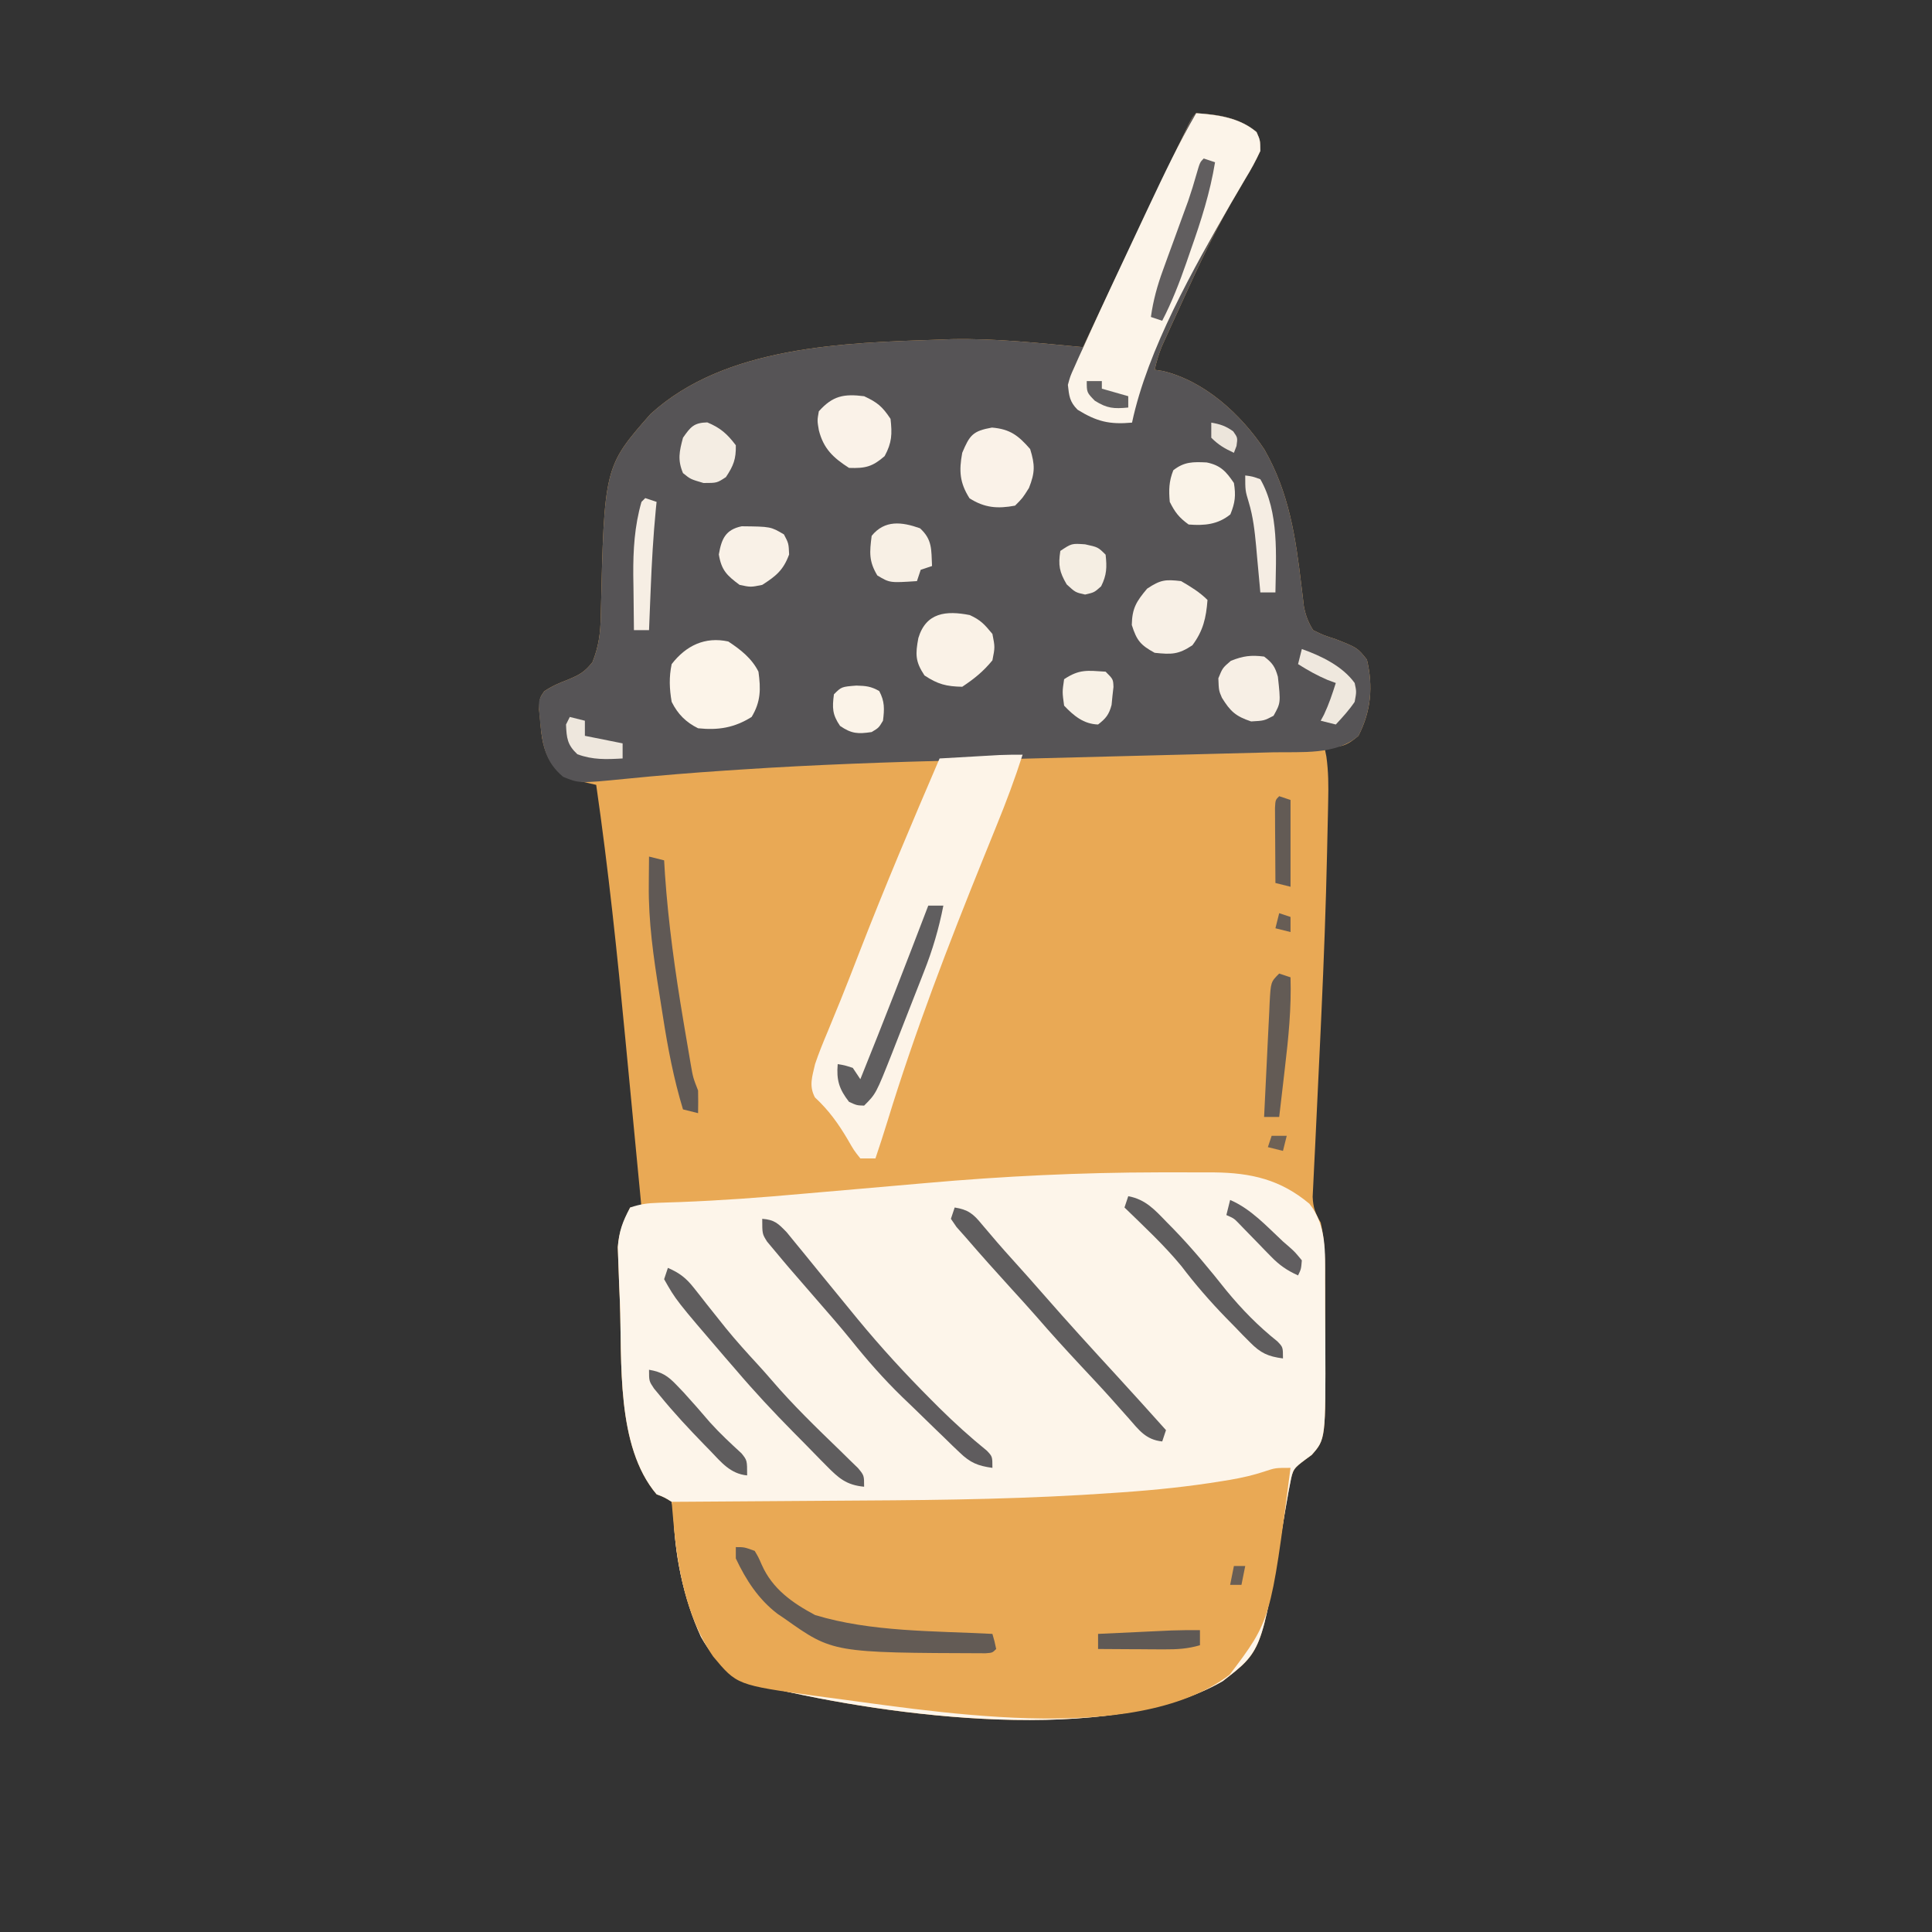 <?xml version="1.0" encoding="UTF-8"?>
<svg version="1.1" xmlns="http://www.w3.org/2000/svg" width="512" height="512">
<rect width="100%" height="100%" fill="#333333" stroke="none"/>
<path d="M0 0 C5.68 0.299 11.524 1.204 16 5 C16.969 7.184 16.969 7.184 17 10 C15.792 12.603 14.558 14.886 13.062 17.312 C12.216 18.752 11.372 20.194 10.531 21.637 C10.103 22.367 9.675 23.097 9.234 23.849 C3.712 33.472 -0.825 43.671 -5.438 53.75 C-5.875 54.703 -6.313 55.657 -6.763 56.639 C-7.17 57.537 -7.577 58.435 -7.996 59.359 C-8.359 60.158 -8.722 60.957 -9.095 61.78 C-9.937 63.844 -10.524 65.826 -11 68 C-10.292 68.104 -9.585 68.209 -8.855 68.316 C2.27 70.98 11.884 79.819 18.07 89.109 C24.684 100.676 26.363 112.4 27.911 125.435 C28.024 126.354 28.137 127.272 28.254 128.219 C28.35 129.043 28.446 129.867 28.545 130.717 C29.029 133.147 29.679 134.905 31 137 C33.756 138.353 33.756 138.353 36.938 139.375 C42.724 141.655 42.724 141.655 45.25 144.812 C46.927 151.942 46.358 158.443 43 165 C39.672 167.816 38.429 168 34 168 C34.165 168.821 34.331 169.642 34.501 170.488 C35.06 174.422 35.076 178.229 34.984 182.188 C34.969 183.011 34.953 183.834 34.937 184.682 C34.882 187.455 34.816 190.227 34.75 193 C34.719 194.444 34.719 194.444 34.687 195.917 C34.378 210.113 33.838 224.293 33.191 238.477 C33.119 240.073 33.047 241.67 32.975 243.267 C32.65 250.432 32.316 257.597 31.956 264.76 C31.807 267.766 31.666 270.772 31.528 273.778 C31.46 275.19 31.389 276.602 31.314 278.014 C31.21 279.959 31.121 281.905 31.032 283.85 C30.978 284.946 30.923 286.042 30.867 287.171 C31.004 290.08 31.555 291.524 33 294 C34.151 299.023 34.161 303.974 34.168 309.098 C34.171 309.968 34.175 310.839 34.178 311.736 C34.183 313.576 34.185 315.416 34.185 317.256 C34.187 320.029 34.206 322.803 34.225 325.576 C34.311 351.383 34.311 351.383 30.614 355.57 C30.081 355.959 29.549 356.349 29 356.75 C25.798 359.152 25.61 359.349 24.926 362.977 C24.769 363.781 24.613 364.585 24.452 365.414 C24.303 366.267 24.154 367.121 24 368 C23.852 368.843 23.704 369.686 23.552 370.555 C23.25 372.32 22.952 374.086 22.657 375.853 C17.279 407.621 17.279 407.621 6.992 415.547 C-22.889 432.767 -81.38 424.805 -113.375 417.188 C-121.979 414.683 -126.835 411.622 -131.25 403.75 C-136.008 393.338 -138.39 381.396 -138.531 369.969 C-138.686 369.319 -138.841 368.669 -139 368 C-140.887 366.819 -140.887 366.819 -143 366 C-153.818 353.216 -152.114 330.8 -152.725 314.983 C-152.783 313.504 -152.846 312.026 -152.914 310.548 C-153.008 308.444 -153.079 306.34 -153.145 304.234 C-153.189 303.009 -153.234 301.785 -153.281 300.522 C-152.949 296.354 -151.826 293.733 -150 290 C-149.01 290 -148.02 290 -147 290 C-147.967 279.826 -148.941 269.653 -149.922 259.48 C-150.378 254.753 -150.831 250.025 -151.28 245.297 C-153.418 222.796 -155.766 200.374 -159 178 C-160.907 177.563 -160.907 177.563 -162.852 177.117 C-166.64 176.249 -168.581 175.164 -171 172 C-173.099 168.559 -173.472 165.426 -173.812 161.438 C-173.922 160.302 -174.032 159.166 -174.145 157.996 C-174 155 -174 155 -172.793 153.215 C-170.761 151.838 -168.796 150.99 -166.5 150.125 C-163.401 148.807 -162.149 148.186 -160 145.5 C-158.331 141.328 -157.867 137.763 -157.789 133.266 C-156.873 93.701 -156.873 93.701 -144.625 79.75 C-124.847 61.632 -93.276 60.844 -68 60 C-66.909 59.959 -65.819 59.917 -64.695 59.875 C-53.093 59.652 -41.54 60.93 -30 62 C-29.548 61.04 -29.096 60.081 -28.63 59.092 C-13.498 26.982 -13.498 26.982 -6 11.312 C-5.254 9.748 -5.254 9.748 -4.493 8.153 C-4.042 7.211 -3.59 6.27 -3.125 5.301 C-2.736 4.488 -2.346 3.675 -1.945 2.837 C-1 1 -1 1 0 0 Z " fill="#E9A955" transform="translate(317,30)"/>
<path d="M0 0 C1.041 -0.004 2.082 -0.007 3.155 -0.011 C6.125 -0.016 9.093 -0.006 12.062 0.012 C12.936 0.011 13.809 0.01 14.709 0.009 C24.573 0.121 32.317 1.888 40 8.312 C44.64 14.112 44.158 21.32 44.168 28.41 C44.171 29.281 44.175 30.152 44.178 31.049 C44.183 32.888 44.185 34.728 44.185 36.568 C44.187 39.342 44.206 42.115 44.225 44.889 C44.311 70.696 44.311 70.696 40.614 74.882 C39.815 75.466 39.815 75.466 39 76.062 C35.798 78.464 35.61 78.661 34.926 82.289 C34.691 83.496 34.691 83.496 34.452 84.727 C34.228 86.007 34.228 86.007 34 87.312 C33.852 88.156 33.704 88.999 33.552 89.867 C33.25 91.633 32.952 93.399 32.657 95.165 C27.279 126.934 27.279 126.934 16.992 134.859 C-12.889 152.079 -71.38 144.118 -103.375 136.5 C-111.979 133.995 -116.835 130.935 -121.25 123.062 C-126.008 112.651 -128.39 100.708 -128.531 89.281 C-128.686 88.632 -128.841 87.982 -129 87.312 C-130.887 86.132 -130.887 86.132 -133 85.312 C-143.818 72.528 -142.114 50.112 -142.725 34.295 C-142.783 32.817 -142.846 31.338 -142.914 29.86 C-143.008 27.756 -143.079 25.652 -143.145 23.547 C-143.189 22.322 -143.234 21.097 -143.281 19.835 C-142.942 15.582 -142.022 13.059 -140 9.312 C-137.214 8.384 -135.354 8.151 -132.462 8.062 C-131.55 8.03 -130.637 7.998 -129.697 7.965 C-128.219 7.916 -128.219 7.916 -126.711 7.867 C-115.947 7.457 -105.253 6.669 -94.527 5.698 C-89.416 5.239 -84.304 4.806 -79.191 4.367 C-73.335 3.863 -67.479 3.357 -61.625 2.833 C-41.067 1.005 -20.644 0.029 0 0 Z " fill="#FDF5EA" transform="translate(307,310.688)"/>
<path d="M0 0 C5.68 0.299 11.524 1.204 16 5 C16.969 7.184 16.969 7.184 17 10 C15.792 12.603 14.558 14.886 13.062 17.312 C12.216 18.752 11.372 20.194 10.531 21.637 C10.103 22.367 9.675 23.097 9.234 23.849 C3.712 33.472 -0.825 43.671 -5.438 53.75 C-5.875 54.703 -6.313 55.657 -6.763 56.639 C-7.17 57.537 -7.577 58.435 -7.996 59.359 C-8.359 60.158 -8.722 60.957 -9.095 61.78 C-9.937 63.844 -10.524 65.826 -11 68 C-10.292 68.104 -9.585 68.209 -8.855 68.316 C2.27 70.98 11.884 79.819 18.07 89.109 C24.684 100.676 26.363 112.4 27.911 125.435 C28.024 126.354 28.137 127.272 28.254 128.219 C28.35 129.043 28.446 129.867 28.545 130.717 C29.029 133.147 29.679 134.905 31 137 C33.756 138.353 33.756 138.353 36.938 139.375 C42.724 141.655 42.724 141.655 45.25 144.812 C46.933 151.964 46.338 158.418 43 165 C37.173 170.18 27.681 169.202 20.305 169.373 C19.25 169.401 18.195 169.429 17.108 169.457 C13.626 169.548 10.143 169.633 6.66 169.719 C4.217 169.782 1.773 169.845 -0.671 169.909 C-7.114 170.077 -13.557 170.239 -20.001 170.401 C-30.251 170.659 -40.501 170.922 -50.751 171.188 C-54.295 171.279 -57.84 171.367 -61.384 171.455 C-81.146 171.955 -100.899 172.627 -120.625 173.938 C-121.921 174.022 -123.217 174.106 -124.553 174.193 C-133.429 174.786 -142.288 175.5 -151.139 176.39 C-163.505 177.612 -163.505 177.612 -167.75 175.875 C-172.585 171.846 -173.244 167.343 -173.875 161.312 C-174.391 155.574 -174.391 155.574 -172.789 153.223 C-170.759 151.836 -168.8 150.991 -166.5 150.125 C-163.401 148.807 -162.149 148.186 -160 145.5 C-158.331 141.328 -157.867 137.763 -157.789 133.266 C-156.873 93.701 -156.873 93.701 -144.625 79.75 C-124.847 61.632 -93.276 60.844 -68 60 C-66.909 59.959 -65.819 59.917 -64.695 59.875 C-53.093 59.652 -41.54 60.93 -30 62 C-29.548 61.04 -29.096 60.081 -28.63 59.092 C-13.498 26.982 -13.498 26.982 -6 11.312 C-5.254 9.748 -5.254 9.748 -4.493 8.153 C-4.042 7.211 -3.59 6.27 -3.125 5.301 C-2.736 4.488 -2.346 3.675 -1.945 2.837 C-1 1 -1 1 0 0 Z " fill="#565456" transform="translate(317,30)"/>
<path d="M0 0 C-5.226 40.387 -5.226 40.387 -16.125 54.812 C-41.8 74.348 -96.24 64.157 -125.833 60.441 C-146.725 57.53 -146.725 57.53 -153 50 C-160.109 39.653 -162.479 26.532 -163.548 14.213 C-163.634 13.234 -163.719 12.254 -163.808 11.245 C-163.903 10.134 -163.903 10.134 -164 9 C-162.373 8.991 -162.373 8.991 -160.714 8.982 C-150.279 8.924 -139.843 8.851 -129.408 8.764 C-124.048 8.72 -118.689 8.681 -113.33 8.654 C-91.19 8.537 -69.115 8.207 -47.023 6.645 C-46.18 6.587 -45.336 6.529 -44.467 6.47 C-35.643 5.85 -26.918 4.951 -18.186 3.522 C-17.451 3.402 -16.716 3.283 -15.959 3.159 C-12.784 2.608 -9.796 1.931 -6.738 0.905 C-4 0 -4 0 0 0 Z " fill="#E9A955" transform="translate(342,389)"/>
<path d="M0 0 C-2.034 6.362 -4.356 12.556 -6.879 18.738 C-7.639 20.616 -8.398 22.494 -9.157 24.372 C-9.747 25.827 -9.747 25.827 -10.349 27.313 C-19.672 50.355 -28.561 73.46 -35.844 97.242 C-36.85 100.512 -37.903 103.759 -39 107 C-40.32 107 -41.64 107 -43 107 C-44.711 104.84 -44.711 104.84 -46.375 101.938 C-48.897 97.674 -51.405 94.195 -55.031 90.828 C-56.67 87.735 -55.754 85.338 -55 82 C-54.012 79.044 -52.832 76.185 -51.625 73.312 C-50.889 71.521 -50.155 69.73 -49.422 67.938 C-49.028 66.978 -48.634 66.019 -48.229 65.031 C-46.511 60.793 -44.865 56.528 -43.214 52.263 C-36.522 35.013 -29.303 17.999 -22 1 C-19.083 0.832 -16.167 0.666 -13.25 0.5 C-12.425 0.452 -11.6 0.405 -10.75 0.355 C-9.551 0.288 -9.551 0.288 -8.328 0.219 C-7.595 0.177 -6.862 0.135 -6.106 0.092 C-4.073 0.003 -2.036 0 0 0 Z " fill="#FDF4E8" transform="translate(271,200)"/>
<path d="M0 0 C5.702 0.407 11.49 1.176 16 5 C16.969 7.184 16.969 7.184 17 10 C15.792 12.603 14.558 14.886 13.062 17.312 C12.216 18.752 11.372 20.194 10.531 21.637 C10.103 22.367 9.675 23.097 9.234 23.849 C-0.671 41.11 -12.846 62.492 -17 82 C-22.992 82.535 -26.325 81.731 -31.434 78.582 C-33.54 76.454 -33.673 74.954 -34 72 C-33.389 69.74 -33.389 69.74 -32.324 67.379 C-31.917 66.462 -31.51 65.545 -31.09 64.6 C-30.627 63.597 -30.164 62.595 -29.688 61.562 C-29.209 60.502 -28.731 59.442 -28.238 58.35 C-26.513 54.556 -24.761 50.776 -23 47 C-22.644 46.235 -22.288 45.471 -21.921 44.683 C-19.171 38.782 -16.403 32.889 -13.625 27 C-13.235 26.173 -12.846 25.347 -12.444 24.495 C-8.524 16.193 -4.616 7.945 0 0 Z " fill="#FCF4E9" transform="translate(317,30)"/>
<path d="M0 0 C3.26 2.147 6.236 4.471 8 8 C8.634 12.612 8.627 15.963 6.188 20 C1.612 22.871 -2.633 23.558 -8 23 C-11.232 21.4 -13.368 19.265 -15 16 C-15.603 12.542 -15.727 9.444 -15 6 C-11.198 1.078 -6.162 -1.344 0 0 Z " fill="#FCF4E9" transform="translate(193,170)"/>
<path d="M0 0 C3.247 0.257 4.162 1.167 6.48 3.555 C7.392 4.654 8.294 5.761 9.188 6.875 C9.914 7.757 9.914 7.757 10.655 8.656 C12.112 10.43 13.557 12.214 15 14 C17.994 17.671 20.991 21.34 24 25 C24.423 25.516 24.846 26.032 25.282 26.564 C31.436 34.034 37.909 41.089 44.75 47.938 C45.447 48.635 46.143 49.333 46.861 50.051 C50.928 54.074 55.097 57.854 59.54 61.459 C61 63 61 63 61 66 C57.164 65.475 55.146 64.655 52.363 61.973 C51.709 61.35 51.054 60.728 50.379 60.087 C49.697 59.419 49.015 58.751 48.312 58.062 C47.603 57.38 46.893 56.698 46.162 55.995 C44.099 54.006 42.049 52.004 40 50 C39.016 49.055 38.032 48.111 37.047 47.168 C32.147 42.399 27.75 37.395 23.484 32.055 C20.548 28.444 17.5 24.942 14.438 21.438 C6.637 12.459 6.637 12.459 3.188 8.312 C2.562 7.566 1.937 6.82 1.293 6.051 C0 4 0 4 0 0 Z " fill="#5F5C5E" transform="translate(202,323)"/>
<path d="M0 0 C3.555 0.563 4.936 1.674 7.188 4.438 C9.9 7.684 12.657 10.866 15.5 14 C18.19 16.981 20.863 19.972 23.5 23 C29.845 30.277 36.357 37.403 42.889 44.512 C47.294 49.31 51.653 54.149 56 59 C55.67 59.99 55.34 60.98 55 62 C50.64 61.547 48.855 58.991 46.062 55.812 C45.091 54.719 44.118 53.627 43.145 52.535 C42.635 51.959 42.125 51.383 41.6 50.79 C38.865 47.731 36.053 44.746 33.25 41.75 C29.342 37.554 25.485 33.33 21.738 28.988 C19.527 26.459 17.264 23.981 15 21.5 C10.942 17.048 6.93 12.565 3 8 C2.175 7.072 1.35 6.144 0.5 5.188 C0.005 4.466 -0.49 3.744 -1 3 C-0.67 2.01 -0.34 1.02 0 0 Z " fill="#5F5D5E" transform="translate(253,320)"/>
<path d="M0 0 C2.25 0 2.25 0 5 1 C5.977 2.637 5.977 2.637 6.875 4.688 C9.701 11.072 14.947 14.766 21 18 C35.922 22.525 52.525 22.188 68 23 C68.562 24.938 68.562 24.938 69 27 C68 28 68 28 66.207 28.133 C25.704 28.001 25.704 28.001 13 19 C12.363 18.569 11.726 18.139 11.07 17.695 C6.017 13.857 2.683 8.709 0 3 C0 2.01 0 1.02 0 0 Z " fill="#635B55" transform="translate(195,410)"/>
<path d="M0 0 C3.083 1.342 4.852 2.702 6.918 5.344 C7.446 6.008 7.973 6.673 8.517 7.357 C9.344 8.418 9.344 8.418 10.188 9.5 C11.348 10.96 12.511 12.418 13.676 13.875 C14.242 14.584 14.809 15.293 15.393 16.023 C18.077 19.324 20.923 22.467 23.805 25.594 C25.043 26.951 26.271 28.317 27.464 29.714 C33.123 36.325 39.333 42.33 45.588 48.373 C46.414 49.185 47.239 49.996 48.09 50.832 C48.841 51.561 49.593 52.291 50.367 53.042 C52 55 52 55 52 58 C47.253 57.542 45.239 55.721 41.945 52.371 C41.481 51.903 41.016 51.435 40.537 50.953 C39.057 49.457 37.591 47.947 36.125 46.438 C35.148 45.449 34.17 44.461 33.191 43.475 C27.932 38.149 22.85 32.704 18 27 C17.064 25.92 16.128 24.841 15.191 23.762 C2.137 8.557 2.137 8.557 -1 3 C-0.67 2.01 -0.34 1.02 0 0 Z " fill="#5F5D5E" transform="translate(177,336)"/>
<path d="M0 0 C4.789 0.394 6.991 2.094 10.125 5.688 C11.424 9.892 11.436 11.903 9.812 16 C8.125 18.688 8.125 18.688 6.125 20.688 C1.487 21.553 -1.937 21.281 -5.938 18.75 C-8.566 14.596 -8.757 11.474 -7.875 6.688 C-5.898 1.992 -5.069 0.899 0 0 Z " fill="#FAF2E8" transform="translate(262.875,113.312)"/>
<path d="M0 0 C2.912 1.34 3.855 2.415 6 5 C6.688 8.5 6.688 8.5 6 12 C3.549 14.981 1.205 16.864 -2 19 C-6.189 18.922 -8.5 18.333 -12 16 C-14.47 12.294 -14.421 10.373 -13.629 6.094 C-11.588 -0.702 -6.255 -1.232 0 0 Z " fill="#FAF2E7" transform="translate(257,163)"/>
<path d="M0 0 C2.565 1.5 4.892 2.892 7 5 C6.634 9.761 5.863 13.146 3 17 C-0.737 19.492 -2.573 19.458 -7 19 C-10.755 16.959 -11.775 15.716 -13.062 11.625 C-12.986 7.162 -11.834 5.385 -9 2 C-5.466 -0.356 -4.164 -0.49 0 0 Z " fill="#F8F0E6" transform="translate(313,154)"/>
<path d="M0 0 C1.32 0.33 2.64 0.66 4 1 C4.075 2.243 4.15 3.485 4.227 4.766 C5.129 17.746 6.905 30.491 9.062 43.312 C9.198 44.124 9.334 44.936 9.474 45.772 C9.864 48.095 10.26 50.417 10.66 52.738 C10.78 53.443 10.9 54.147 11.023 54.872 C11.654 58.546 11.654 58.546 13 62 C13.04 64 13.043 66 13 68 C11.68 67.67 10.36 67.34 9 67 C6.543 58.91 4.987 50.763 3.692 42.42 C3.374 40.37 3.047 38.322 2.719 36.273 C1.182 26.619 -0.182 17.222 -0.062 7.438 C-0.058 6.715 -0.053 5.992 -0.049 5.248 C-0.037 3.499 -0.019 1.749 0 0 Z " fill="#605955" transform="translate(172,227)"/>
<path d="M0 0 C3.539 1.651 4.811 2.716 7 6 C7.447 10.02 7.382 12.296 5.438 15.875 C2.184 18.711 0.304 19.148 -4 19 C-8.197 16.308 -10.778 13.888 -12 9 C-12.438 6.438 -12.438 6.438 -12 4 C-8.328 -0.117 -5.385 -0.673 0 0 Z " fill="#FAF2E8" transform="translate(229,105)"/>
<path d="M0 0 C1.32 0 2.64 0 4 0 C2.805 6.103 1.139 11.767 -1.152 17.543 C-1.604 18.701 -1.604 18.701 -2.064 19.883 C-2.695 21.5 -3.33 23.116 -3.968 24.73 C-4.938 27.189 -5.899 29.652 -6.857 32.115 C-7.476 33.696 -8.095 35.276 -8.715 36.855 C-8.999 37.584 -9.284 38.312 -9.577 39.062 C-13.845 49.845 -13.845 49.845 -17 53 C-18.938 52.938 -18.938 52.938 -21 52 C-23.623 48.627 -24.364 46.243 -24 42 C-22.125 42.312 -22.125 42.312 -20 43 C-19.34 43.99 -18.68 44.98 -18 46 C-11.83 30.731 -5.88 15.383 0 0 Z " fill="#605E5F" transform="translate(246,240)"/>
<path d="M0 0 C4.606 0.862 7.025 3.612 10.188 6.875 C10.762 7.459 11.336 8.042 11.928 8.643 C16.965 13.826 21.51 19.341 26 25 C30.141 30.028 34.399 34.385 39.496 38.457 C41 40 41 40 41 43 C37.039 42.481 35.09 41.59 32.293 38.754 C31.628 38.087 30.963 37.419 30.279 36.732 C29.589 36.016 28.898 35.3 28.188 34.562 C27.47 33.832 26.752 33.101 26.012 32.348 C21.733 27.945 17.79 23.425 14.082 18.527 C9.495 12.959 4.166 8.025 -1 3 C-0.67 2.01 -0.34 1.02 0 0 Z " fill="#5F5D5E" transform="translate(299,317)"/>
<path d="M0 0 C3.679 0.741 5.177 2.402 7.23 5.449 C7.772 8.769 7.55 10.662 6.293 13.762 C3.009 16.448 -0.598 16.789 -4.77 16.449 C-7.321 14.599 -8.379 13.23 -9.77 10.449 C-10.044 7.291 -10.001 5.036 -8.832 2.074 C-5.935 -0.208 -3.619 -0.171 0 0 Z " fill="#FAF3E8" transform="translate(319.77,122.551)"/>
<path d="M0 0 C7.684 0.083 7.684 0.083 11.191 2.156 C12.441 4.531 12.441 4.531 12.566 7.469 C11.045 11.611 9.13 13.165 5.441 15.531 C2.379 16.156 2.379 16.156 -0.559 15.531 C-3.929 13.04 -5.377 11.645 -6.059 7.469 C-5.358 3.35 -4.287 0.89 0 0 Z " fill="#F9F1E7" transform="translate(196.559,139.469)"/>
<path d="M0 0 C2.188 1.64 2.913 2.689 3.652 5.34 C4.412 12.262 4.412 12.262 2.5 15.688 C0 17 0 17 -3.438 17.188 C-7.555 15.815 -8.942 14.519 -11.18 10.91 C-12 9 -12 9 -12.125 5.75 C-11 3 -11 3 -8.812 1.125 C-5.578 -0.169 -3.452 -0.45 0 0 Z " fill="#F7EFE5" transform="translate(335,174)"/>
<path d="M0 0 C3.299 3.016 2.972 5.615 3.188 10 C2.197 10.33 1.208 10.66 0.188 11 C-0.142 11.99 -0.472 12.98 -0.812 14 C-8.012 14.48 -8.012 14.48 -11.312 12.5 C-13.585 8.713 -13.37 6.388 -12.812 2 C-9.347 -2.266 -4.82 -1.714 0 0 Z " fill="#F8F0E5" transform="translate(243.812,140)"/>
<path d="M0 0 C0.99 0.33 1.98 0.66 3 1 C1.682 9.06 -0.721 16.562 -3.438 24.25 C-3.833 25.395 -4.228 26.539 -4.635 27.719 C-6.483 33.008 -8.418 38.018 -11 43 C-11.99 42.67 -12.98 42.34 -14 42 C-13.388 37.606 -12.307 33.699 -10.785 29.535 C-10.346 28.323 -9.907 27.11 -9.455 25.861 C-8.991 24.595 -8.527 23.329 -8.062 22.062 C-7.154 19.575 -6.25 17.087 -5.348 14.598 C-4.946 13.499 -4.543 12.401 -4.129 11.27 C-3.318 8.921 -2.589 6.542 -1.916 4.15 C-1 1 -1 1 0 0 Z " fill="#615E5F" transform="translate(319,42)"/>
<path d="M0 0 C3.483 1.444 5.291 3.056 7.562 6.062 C7.637 9.707 6.95 11.482 4.938 14.5 C2.562 16.062 2.562 16.062 -1 16.062 C-4.438 15.062 -4.438 15.062 -6.438 13.438 C-7.911 9.938 -7.409 7.688 -6.438 4.062 C-4.425 1.188 -3.554 0.091 0 0 Z " fill="#F4EDE3" transform="translate(187.438,111.938)"/>
<path d="M0 0 C0.99 0.33 1.98 0.66 3 1 C3.254 9.14 2.46 17.049 1.5 25.125 C1.285 26.989 1.285 26.989 1.066 28.891 C0.716 31.928 0.36 34.964 0 38 C-1.32 38 -2.64 38 -4 38 C-3.764 32.909 -3.515 27.819 -3.255 22.729 C-3.169 20.997 -3.085 19.264 -3.005 17.532 C-2.89 15.044 -2.763 12.557 -2.633 10.07 C-2.599 9.293 -2.566 8.516 -2.532 7.715 C-2.228 2.228 -2.228 2.228 0 0 Z " fill="#635B55" transform="translate(339,258)"/>
<path d="M0 0 C3.369 0.58 4.966 1.603 7.312 4.062 C8.221 5.01 8.221 5.01 9.148 5.977 C11.539 8.589 13.856 11.257 16.156 13.949 C18.77 16.856 21.618 19.498 24.496 22.141 C26 24 26 24 26 28 C21.544 27.585 19.117 24.489 16.188 21.438 C15.658 20.896 15.128 20.355 14.582 19.797 C10.57 15.667 6.642 11.463 3 7 C2.444 6.33 1.889 5.659 1.316 4.969 C0 3 0 3 0 0 Z " fill="#5F5D5E" transform="translate(172,363)"/>
<path d="M0 0 C2 2 2 2 2.082 4.059 C1.993 4.844 1.904 5.629 1.812 6.438 C1.736 7.22 1.66 8.002 1.582 8.809 C0.902 11.367 0.079 12.393 -2 14 C-5.832 13.872 -8.442 11.7 -11 9 C-11.5 5.375 -11.5 5.375 -11 2 C-6.932 -0.712 -4.835 -0.307 0 0 Z " fill="#F8F1E6" transform="translate(293,178)"/>
<path d="M0 0 C0.99 0.33 1.98 0.66 3 1 C2.934 1.653 2.869 2.305 2.801 2.978 C2.12 10.044 1.715 17.095 1.438 24.188 C1.394 25.235 1.351 26.282 1.307 27.361 C1.202 29.907 1.1 32.454 1 35 C-0.32 35 -1.64 35 -3 35 C-3.059 31.208 -3.094 27.417 -3.125 23.625 C-3.142 22.564 -3.159 21.503 -3.176 20.41 C-3.217 13.755 -2.853 7.428 -1 1 C-0.67 0.67 -0.34 0.34 0 0 Z " fill="#F6EEE4" transform="translate(171,132)"/>
<path d="M0 0 C2.547 0.079 3.82 0.176 6.062 1.438 C7.542 4.211 7.449 6.224 7.062 9.312 C5.938 11.188 5.938 11.188 4.062 12.312 C0.432 12.853 -1.26 12.776 -4.312 10.688 C-6.381 7.664 -6.406 5.907 -5.938 2.312 C-3.938 0.312 -3.938 0.312 0 0 Z " fill="#FBF3E8" transform="translate(226.938,181.688)"/>
<path d="M0 0 C1.895 0.25 1.895 0.25 4 1 C9.023 9.689 8.147 21.378 8 31 C6.68 31 5.36 31 4 31 C3.95 30.431 3.9 29.862 3.848 29.275 C3.614 26.662 3.37 24.05 3.125 21.438 C3.046 20.542 2.968 19.647 2.887 18.725 C2.507 14.738 2.093 10.939 0.93 7.098 C0 4 0 4 0 0 Z " fill="#F5EDE3" transform="translate(330,126)"/>
<path d="M0 0 C3.438 0.75 3.438 0.75 5.438 2.75 C5.798 6.068 5.752 8.122 4.25 11.125 C2.438 12.75 2.438 12.75 0 13.312 C-2.562 12.75 -2.562 12.75 -4.875 10.625 C-6.825 7.304 -7.152 5.537 -6.562 1.75 C-3.562 -0.25 -3.562 -0.25 0 0 Z " fill="#F5EEE3" transform="translate(287.562,144.25)"/>
<path d="M0 0 C0 1.32 0 2.64 0 4 C-3.208 4.954 -6.082 5.116 -9.422 5.098 C-10.447 5.094 -11.471 5.091 -12.527 5.088 C-13.591 5.08 -14.654 5.071 -15.75 5.062 C-16.829 5.058 -17.908 5.053 -19.02 5.049 C-21.68 5.037 -24.34 5.021 -27 5 C-27 3.68 -27 2.36 -27 1 C-23.438 0.831 -19.875 0.665 -16.312 0.5 C-15.305 0.452 -14.298 0.405 -13.26 0.355 C-11.795 0.288 -11.795 0.288 -10.301 0.219 C-9.405 0.177 -8.51 0.135 -7.587 0.092 C-5.056 0.002 -2.533 -0.016 0 0 Z " fill="#5F5955" transform="translate(318,432)"/>
<path d="M0 0 C5.075 1.791 10.784 4.533 14 9 C14.5 11.312 14.5 11.312 14 14 C12.495 16.216 10.835 18.027 9 20 C7.68 19.67 6.36 19.34 5 19 C5.289 18.464 5.577 17.927 5.875 17.375 C7.167 14.647 8.086 11.874 9 9 C8.278 8.732 7.556 8.464 6.812 8.188 C4.024 7.01 1.559 5.609 -1 4 C-0.67 2.68 -0.34 1.36 0 0 Z " fill="#EFE8DE" transform="translate(345,172)"/>
<path d="M0 0 C5.569 2.405 9.614 6.925 14 11 C14.593 11.516 15.186 12.031 15.797 12.562 C17.188 13.812 17.188 13.812 19 16 C18.812 18.312 18.812 18.312 18 20 C15.087 18.687 13.055 17.288 10.836 14.996 C10.271 14.421 9.707 13.845 9.125 13.252 C8.547 12.653 7.97 12.054 7.375 11.438 C6.218 10.247 5.06 9.058 3.898 7.871 C3.39 7.344 2.881 6.818 2.357 6.275 C1.006 4.884 1.006 4.884 -1 4 C-0.67 2.68 -0.34 1.36 0 0 Z " fill="#615E60" transform="translate(326,318)"/>
<path d="M0 0 C0.99 0.33 1.98 0.66 3 1 C3 8.59 3 16.18 3 24 C1.68 23.67 0.36 23.34 -1 23 C-1.029 19.354 -1.047 15.708 -1.062 12.062 C-1.071 11.022 -1.079 9.981 -1.088 8.908 C-1.093 7.424 -1.093 7.424 -1.098 5.91 C-1.103 4.994 -1.108 4.077 -1.114 3.133 C-1 1 -1 1 0 0 Z " fill="#635B55" transform="translate(339,211)"/>
<path d="M0 0 C1.98 0.495 1.98 0.495 4 1 C4 2.32 4 3.64 4 5 C7.3 5.66 10.6 6.32 14 7 C14 8.32 14 9.64 14 11 C9.713 11.252 6.061 11.398 2 9.875 C-0.663 7.379 -0.847 5.589 -1 2 C-0.67 1.34 -0.34 0.68 0 0 Z " fill="#EEE7DD" transform="translate(151,190)"/>
<path d="M0 0 C1.32 0 2.64 0 4 0 C4 0.66 4 1.32 4 2 C6.31 2.66 8.62 3.32 11 4 C11 4.99 11 5.98 11 7 C7.186 7.355 5.416 7.262 2.125 5.188 C0 3 0 3 0 0 Z " fill="#615F60" transform="translate(288,101)"/>
<path d="M0 0 C2.36 0.407 3.859 0.898 5.812 2.312 C7 4 7 4 6.688 6.188 C6.461 6.786 6.234 7.384 6 8 C3.532 6.848 1.952 5.952 0 4 C0 2.68 0 1.36 0 0 Z " fill="#ECE5DB" transform="translate(321,112)"/>
<path d="M0 0 C0.99 0 1.98 0 3 0 C2.67 1.65 2.34 3.3 2 5 C1.01 5 0.02 5 -1 5 C-0.67 3.35 -0.34 1.7 0 0 Z " fill="#695E55" transform="translate(327,415)"/>
<path d="M0 0 C1.32 0 2.64 0 4 0 C3.67 1.32 3.34 2.64 3 4 C1.68 3.67 0.36 3.34 -1 3 C-0.67 2.01 -0.34 1.02 0 0 Z " fill="#6E6155" transform="translate(337,301)"/>
<path d="M0 0 C0.99 0.33 1.98 0.66 3 1 C3 2.32 3 3.64 3 5 C1.68 4.67 0.36 4.34 -1 4 C-0.67 2.68 -0.34 1.36 0 0 Z " fill="#675D55" transform="translate(339,242)"/>
</svg>
